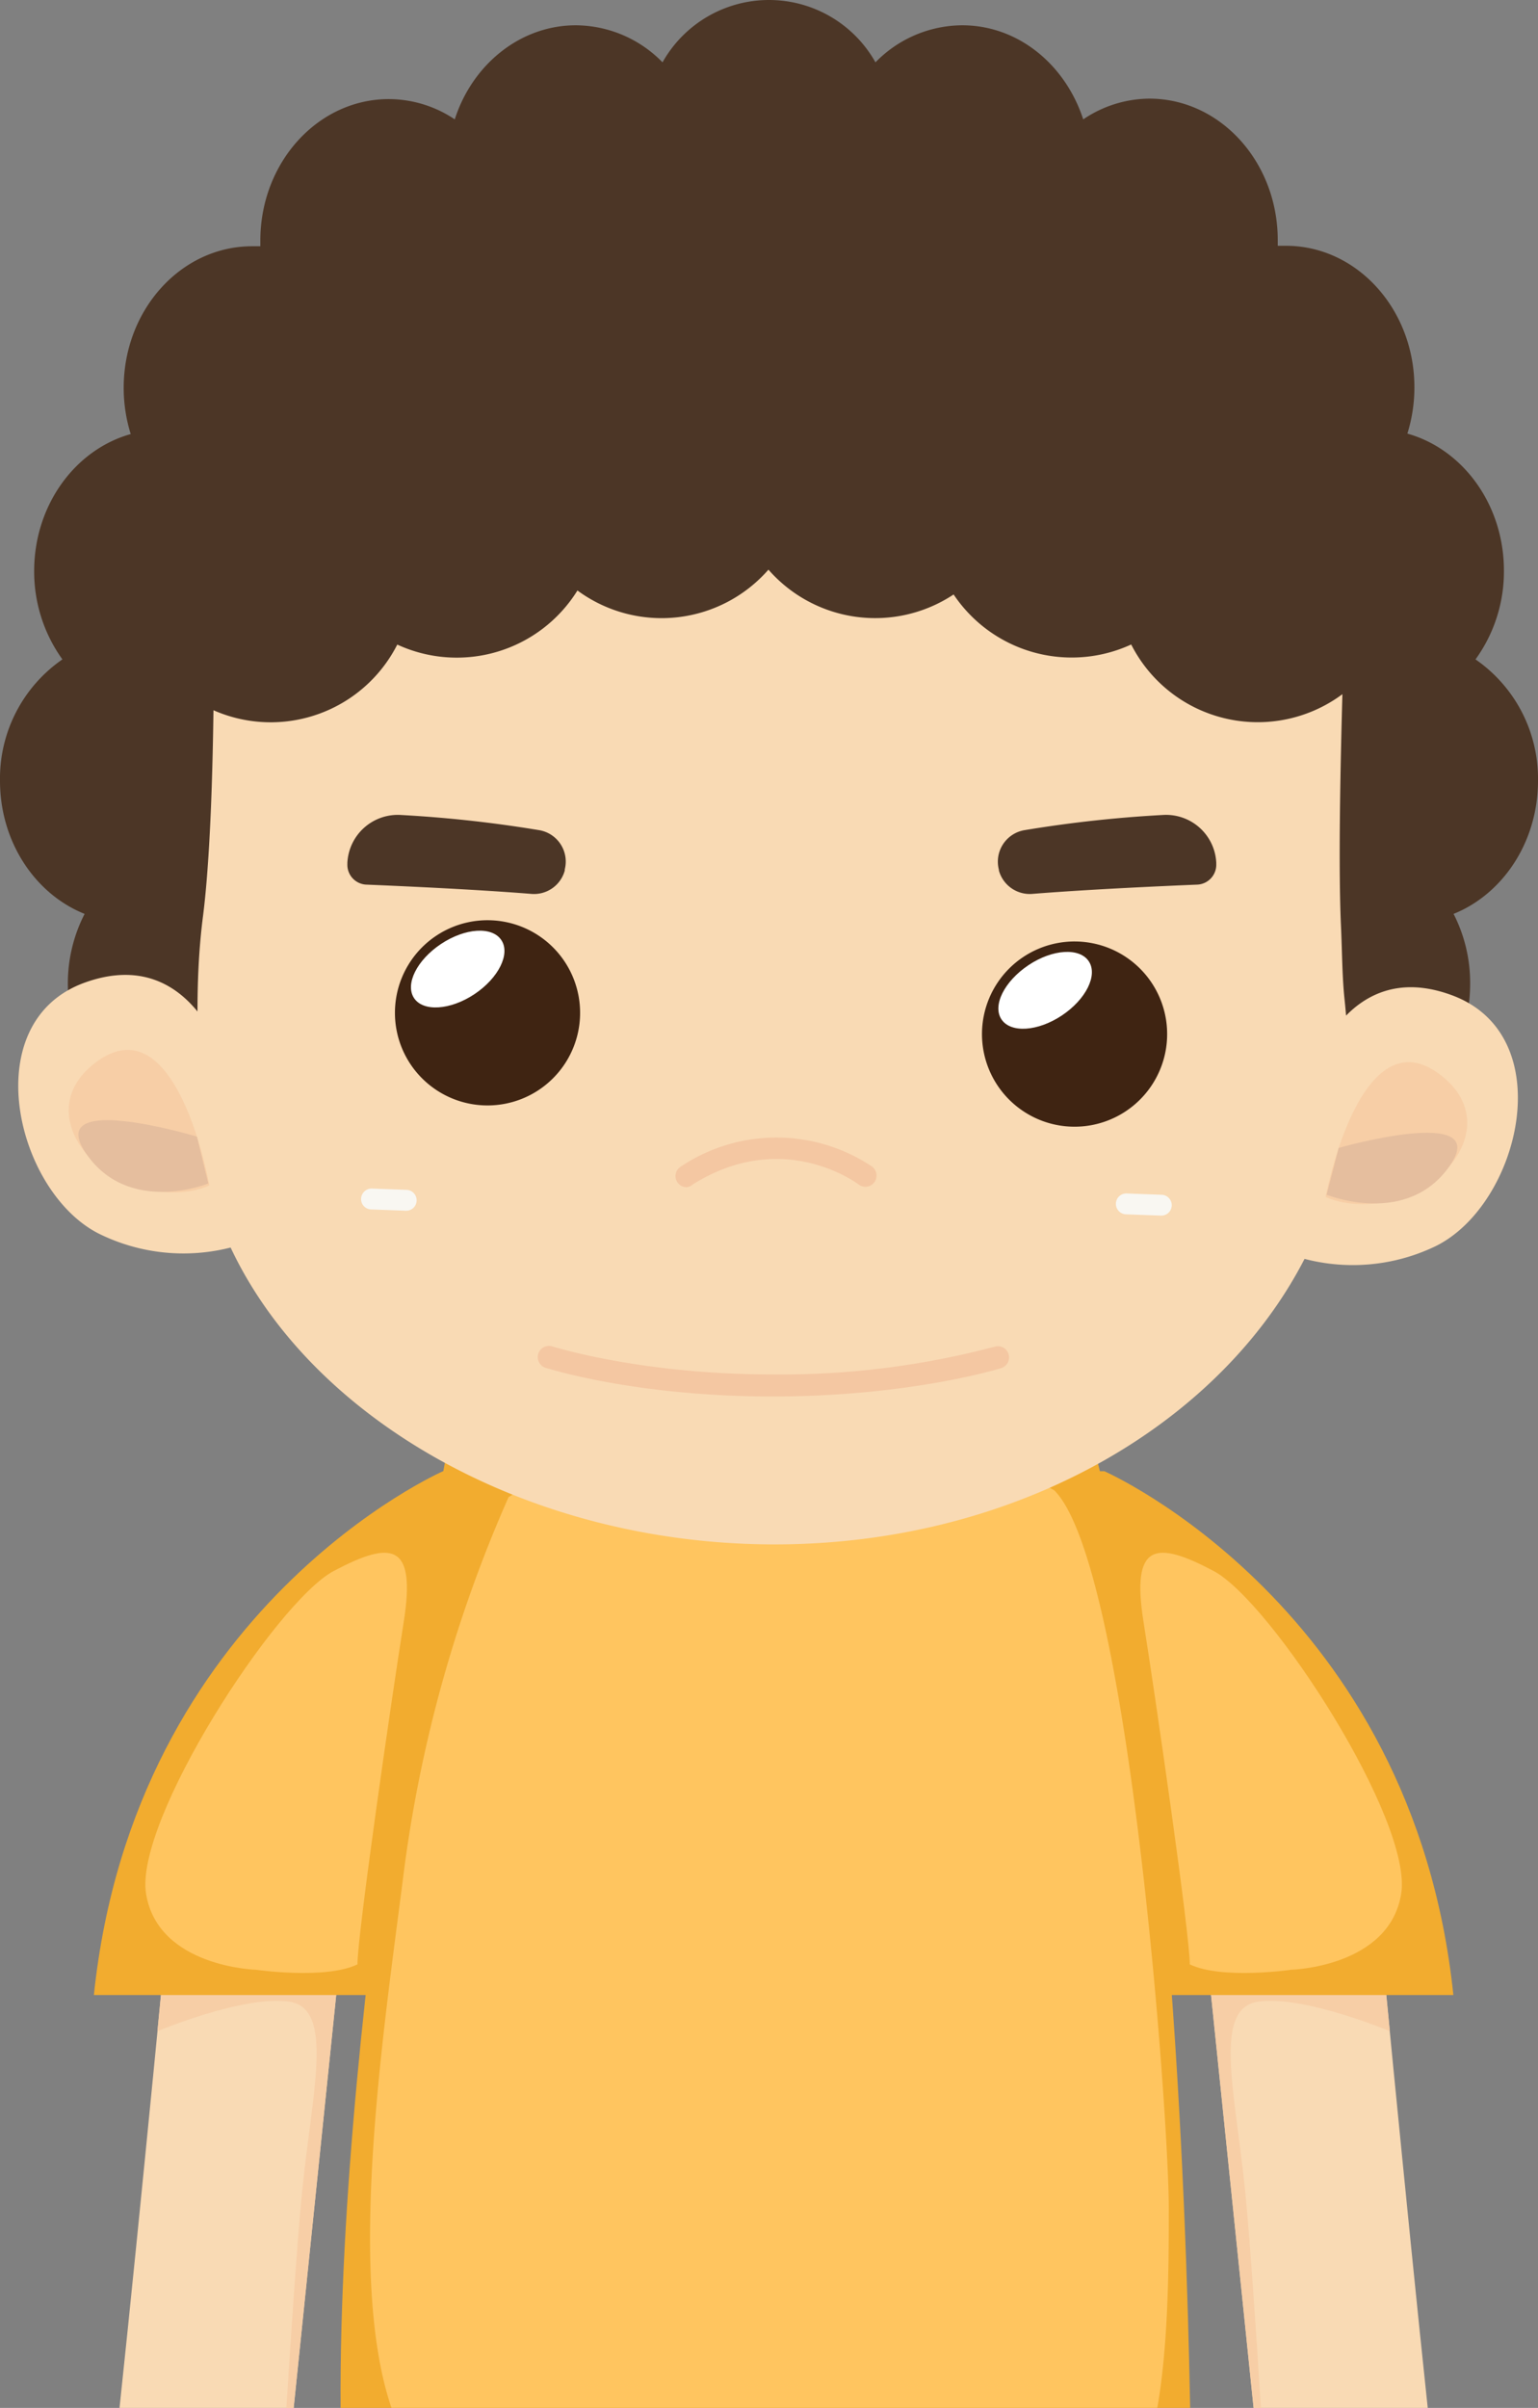 <svg xmlns="http://www.w3.org/2000/svg" viewBox="0 0 166.12 260"><rect x="0" y="0" width="166.12" height="260" fill="#808080" stroke="none"/><defs><style>.cls-1{fill:#f9dab4;}.cls-2{fill:#f7cea6;}.cls-3{fill:#f2ac2f;}.cls-4{fill:#ffc55f;}.cls-5{fill:#4c3626;}.cls-6{fill:#f9f7f2;}.cls-7{fill:#e5be9e;}.cls-8{fill:#f4c7a2;}.cls-9{fill:#3f2412;}.cls-10{fill:#fff;}</style></defs><title>资源 34</title><g id="图层_2" data-name="图层 2"><g id="Layer_1" data-name="Layer 1"><path class="cls-1" d="M154.21,260H135.4l-5.9-57.26,19,0S152,239.28,154.21,260Z"/><path class="cls-2" d="M150.12,219.33h0s-9.23-3.89-14.2-3.2-2.5,9.78-1.43,20.44c.5,5.08,1.16,14.73,1.7,23.43h-.79l-5.9-57.26,19,0S149.19,209.72,150.12,219.33Z"/><path class="cls-3" d="M119.28,158.86s33.33,14.6,37.7,56.56H115.75V158.86Z"/><path class="cls-4" d="M139.47,212.69s10.56-.28,11.87-8.18-14.06-31.6-20.26-34.88-8.93-3.09-7.57,5.48,5,33.75,5,37C132,213.78,139.47,212.69,139.47,212.69Z"/><path class="cls-1" d="M12.91,260H31.72l5.9-57.26-19,0S15.12,239.28,12.91,260Z"/><path class="cls-2" d="M17,219.33h0s9.23-3.89,14.2-3.2,2.5,9.78,1.44,20.44c-.51,5.08-1.16,14.73-1.71,23.43h.79l5.9-57.26-19,0S17.94,209.72,17,219.33Z"/><path class="cls-3" d="M47.85,158.86s-33.33,14.6-37.71,56.56H51.37V158.86Z"/><path class="cls-4" d="M27.65,212.69s-10.56-.28-11.87-8.18,14.06-31.6,20.27-34.88,8.92-3.09,7.56,5.48-5,33.75-5,37C35.14,213.78,27.65,212.69,27.65,212.69Z"/><path class="cls-3" d="M117.44,153.71c-51.67,0-68.65.36-68.65.36s-12.3,61.87-12,105.93h91.76C128.11,236.43,126.19,184.32,117.44,153.71Z"/><path class="cls-4" d="M54.93,161.66a146.55,146.55,0,0,0-11.38,41c-2.09,16.5-6.16,42.94-1.27,57.33H125c1.24-7,1.24-15.92,1.24-21.56,0-10.3-4.37-69.51-12.36-77.5C83.21,143.32,54.93,161.66,54.93,161.66Z"/><path class="cls-5" d="M166.12,84.31a15.64,15.64,0,0,0-6.75-13.11,16.18,16.18,0,0,0,3.07-9.58c0-7.13-4.43-13.12-10.43-14.8a16.69,16.69,0,0,0,.76-5c0-8.43-6.21-15.28-13.87-15.28-.3,0-.6,0-.89,0,0-.2,0-.41,0-.61,0-8.44-6.21-15.28-13.87-15.28A12.87,12.87,0,0,0,117,12.89C115.08,7,110,2.73,103.92,2.73a13.17,13.17,0,0,0-9.36,4,13.19,13.19,0,0,0-23,0,13.19,13.19,0,0,0-9.36-4C56.17,2.73,51,7,49.12,12.89A12.84,12.84,0,0,0,42,10.7c-7.66,0-13.88,6.84-13.88,15.28,0,.2,0,.41,0,.61-.29,0-.59,0-.89,0-7.66,0-13.87,6.85-13.87,15.28a16.69,16.69,0,0,0,.76,5c-6,1.68-10.43,7.67-10.43,14.8A16.24,16.24,0,0,0,6.74,71.2,15.63,15.63,0,0,0,0,84.31c0,6.61,3.81,12.24,9.14,14.37a16.4,16.4,0,0,0-1.81,7.55c0,8.44,6.21,15.28,13.87,15.28h.4c0,8.44,6.21,15.28,13.87,15.28a13.41,13.41,0,0,0,10.72-5.58,71.72,71.72,0,0,0,74.33.73,13.27,13.27,0,0,0,10.12,4.85c7.67,0,13.88-6.84,13.88-15.28h.4c7.66,0,13.87-6.84,13.87-15.28A16.29,16.29,0,0,0,157,98.68C162.31,96.55,166.12,90.92,166.12,84.31Z"/><path class="cls-1" d="M145.65,56.79,23,56.65s.61,28.81-1.06,42.17c-1,7.67-.42,14.31-.62,17.32-1.81,27.68,27.51,50.4,61.84,50.62s62.3-22.08,62.48-49.82a76.76,76.76,0,0,0-.43-9.18c-.24-2.34-.24-4.88-.37-7.76C144.27,87.52,145.65,56.79,145.65,56.79Z"/><path class="cls-6" d="M45,129.65a1.12,1.12,0,0,1-1.16,1.08l-3.79-.14A1.12,1.12,0,0,1,39,129.43h0a1.14,1.14,0,0,1,1.17-1.09l3.78.14A1.13,1.13,0,0,1,45,129.65Z"/><path class="cls-6" d="M126.56,130.18a1.13,1.13,0,0,1-1.16,1.08l-3.79-.14a1.13,1.13,0,0,1-1.08-1.17h0a1.12,1.12,0,0,1,1.16-1.08l3.79.14a1.13,1.13,0,0,1,1.08,1.17Z"/><path class="cls-1" d="M137.69,134.8a20.61,20.61,0,0,0,17.35-.23c9.1-4.45,13.59-22.72,1.8-27.1s-15.43,9.19-15.43,9.19Z"/><path class="cls-2" d="M143.18,129.24s3.75-20,12.5-13.1c5.38,4.24,2.19,10.18-2.8,12.61C149.74,130.28,145.68,130.41,143.18,129.24Z"/><path class="cls-7" d="M143.29,129l1.3-5.05s16.64-4.75,12,1.93S143.29,129,143.29,129Z"/><path class="cls-1" d="M28,133.65a20.61,20.61,0,0,1-17.34-.45c-9-4.57-13.3-22.9-1.45-27.12s15.31,9.39,15.31,9.39Z"/><path class="cls-2" d="M22.61,128S19.12,108,10.28,114.76c-5.43,4.17-2.32,10.15,2.64,12.65C16,129,20.1,129.16,22.61,128Z"/><path class="cls-7" d="M22.5,127.79l-1.23-5.06s-16.59-5-12,1.78S22.5,127.79,22.5,127.79Z"/><path class="cls-8" d="M74.18,128.19a1.2,1.2,0,0,1-.65-2.22,18.57,18.57,0,0,1,20.67,0,1.22,1.22,0,0,1,.23,1.7,1.21,1.21,0,0,1-1.69.23h0c-.33-.25-8.27-6.07-17.92,0A1.16,1.16,0,0,1,74.18,128.19Z"/><path class="cls-9" d="M124.41,106.15a10,10,0,1,1-13.91-2.8A10,10,0,0,1,124.41,106.15Z"/><path class="cls-10" d="M117.6,103.8c1,1.5-.31,4.12-2.91,5.85s-5.52,1.92-6.52.42.31-4.11,2.91-5.85S116.61,102.3,117.6,103.8Z"/><path class="cls-9" d="M61,103.85a10,10,0,1,1-13.9-2.8A10,10,0,0,1,61,103.85Z"/><path class="cls-10" d="M54.15,101.51c1,1.49-.31,4.11-2.91,5.84s-5.53,1.92-6.52.42.31-4.11,2.91-5.84S53.15,100,54.15,101.51Z"/><path class="cls-5" d="M111.51,96.52c3-.24,8.66-.62,17.79-1a2.15,2.15,0,0,0,2.07-2.22v-.14A5.43,5.43,0,0,0,125.59,88a136.5,136.5,0,0,0-15,1.65,3.45,3.45,0,0,0-2.7,4.26l0,.08A3.46,3.46,0,0,0,111.51,96.52Z"/><path class="cls-5" d="M57.38,96.52c-3-.24-8.66-.62-17.8-1a2.14,2.14,0,0,1-2.06-2.22v-.14A5.45,5.45,0,0,1,43.3,88a136.76,136.76,0,0,1,15,1.65A3.44,3.44,0,0,1,61,93.88L61,94A3.44,3.44,0,0,1,57.38,96.52Z"/><path class="cls-8" d="M83.44,150.79c-14.66,0-24-2.95-24.45-3.08a1.21,1.21,0,1,1,.74-2.3c.09,0,9.45,3,23.71,3a90.1,90.1,0,0,0,24-3,1.21,1.21,0,0,1,.72,2.31C107.79,147.84,98.11,150.79,83.44,150.79Z"/><path class="cls-5" d="M131.05,18.48H34S13.91,54.13,13.91,62.6a15.33,15.33,0,0,0,29,7,15.34,15.34,0,0,0,19.46-5.84A15.33,15.33,0,0,0,83,61.51a15.32,15.32,0,0,0,20,2.68,15.35,15.35,0,0,0,19.18,5.4,15.33,15.33,0,0,0,29-7C151.13,54.13,131.05,18.48,131.05,18.48Z"/></g></g></svg>